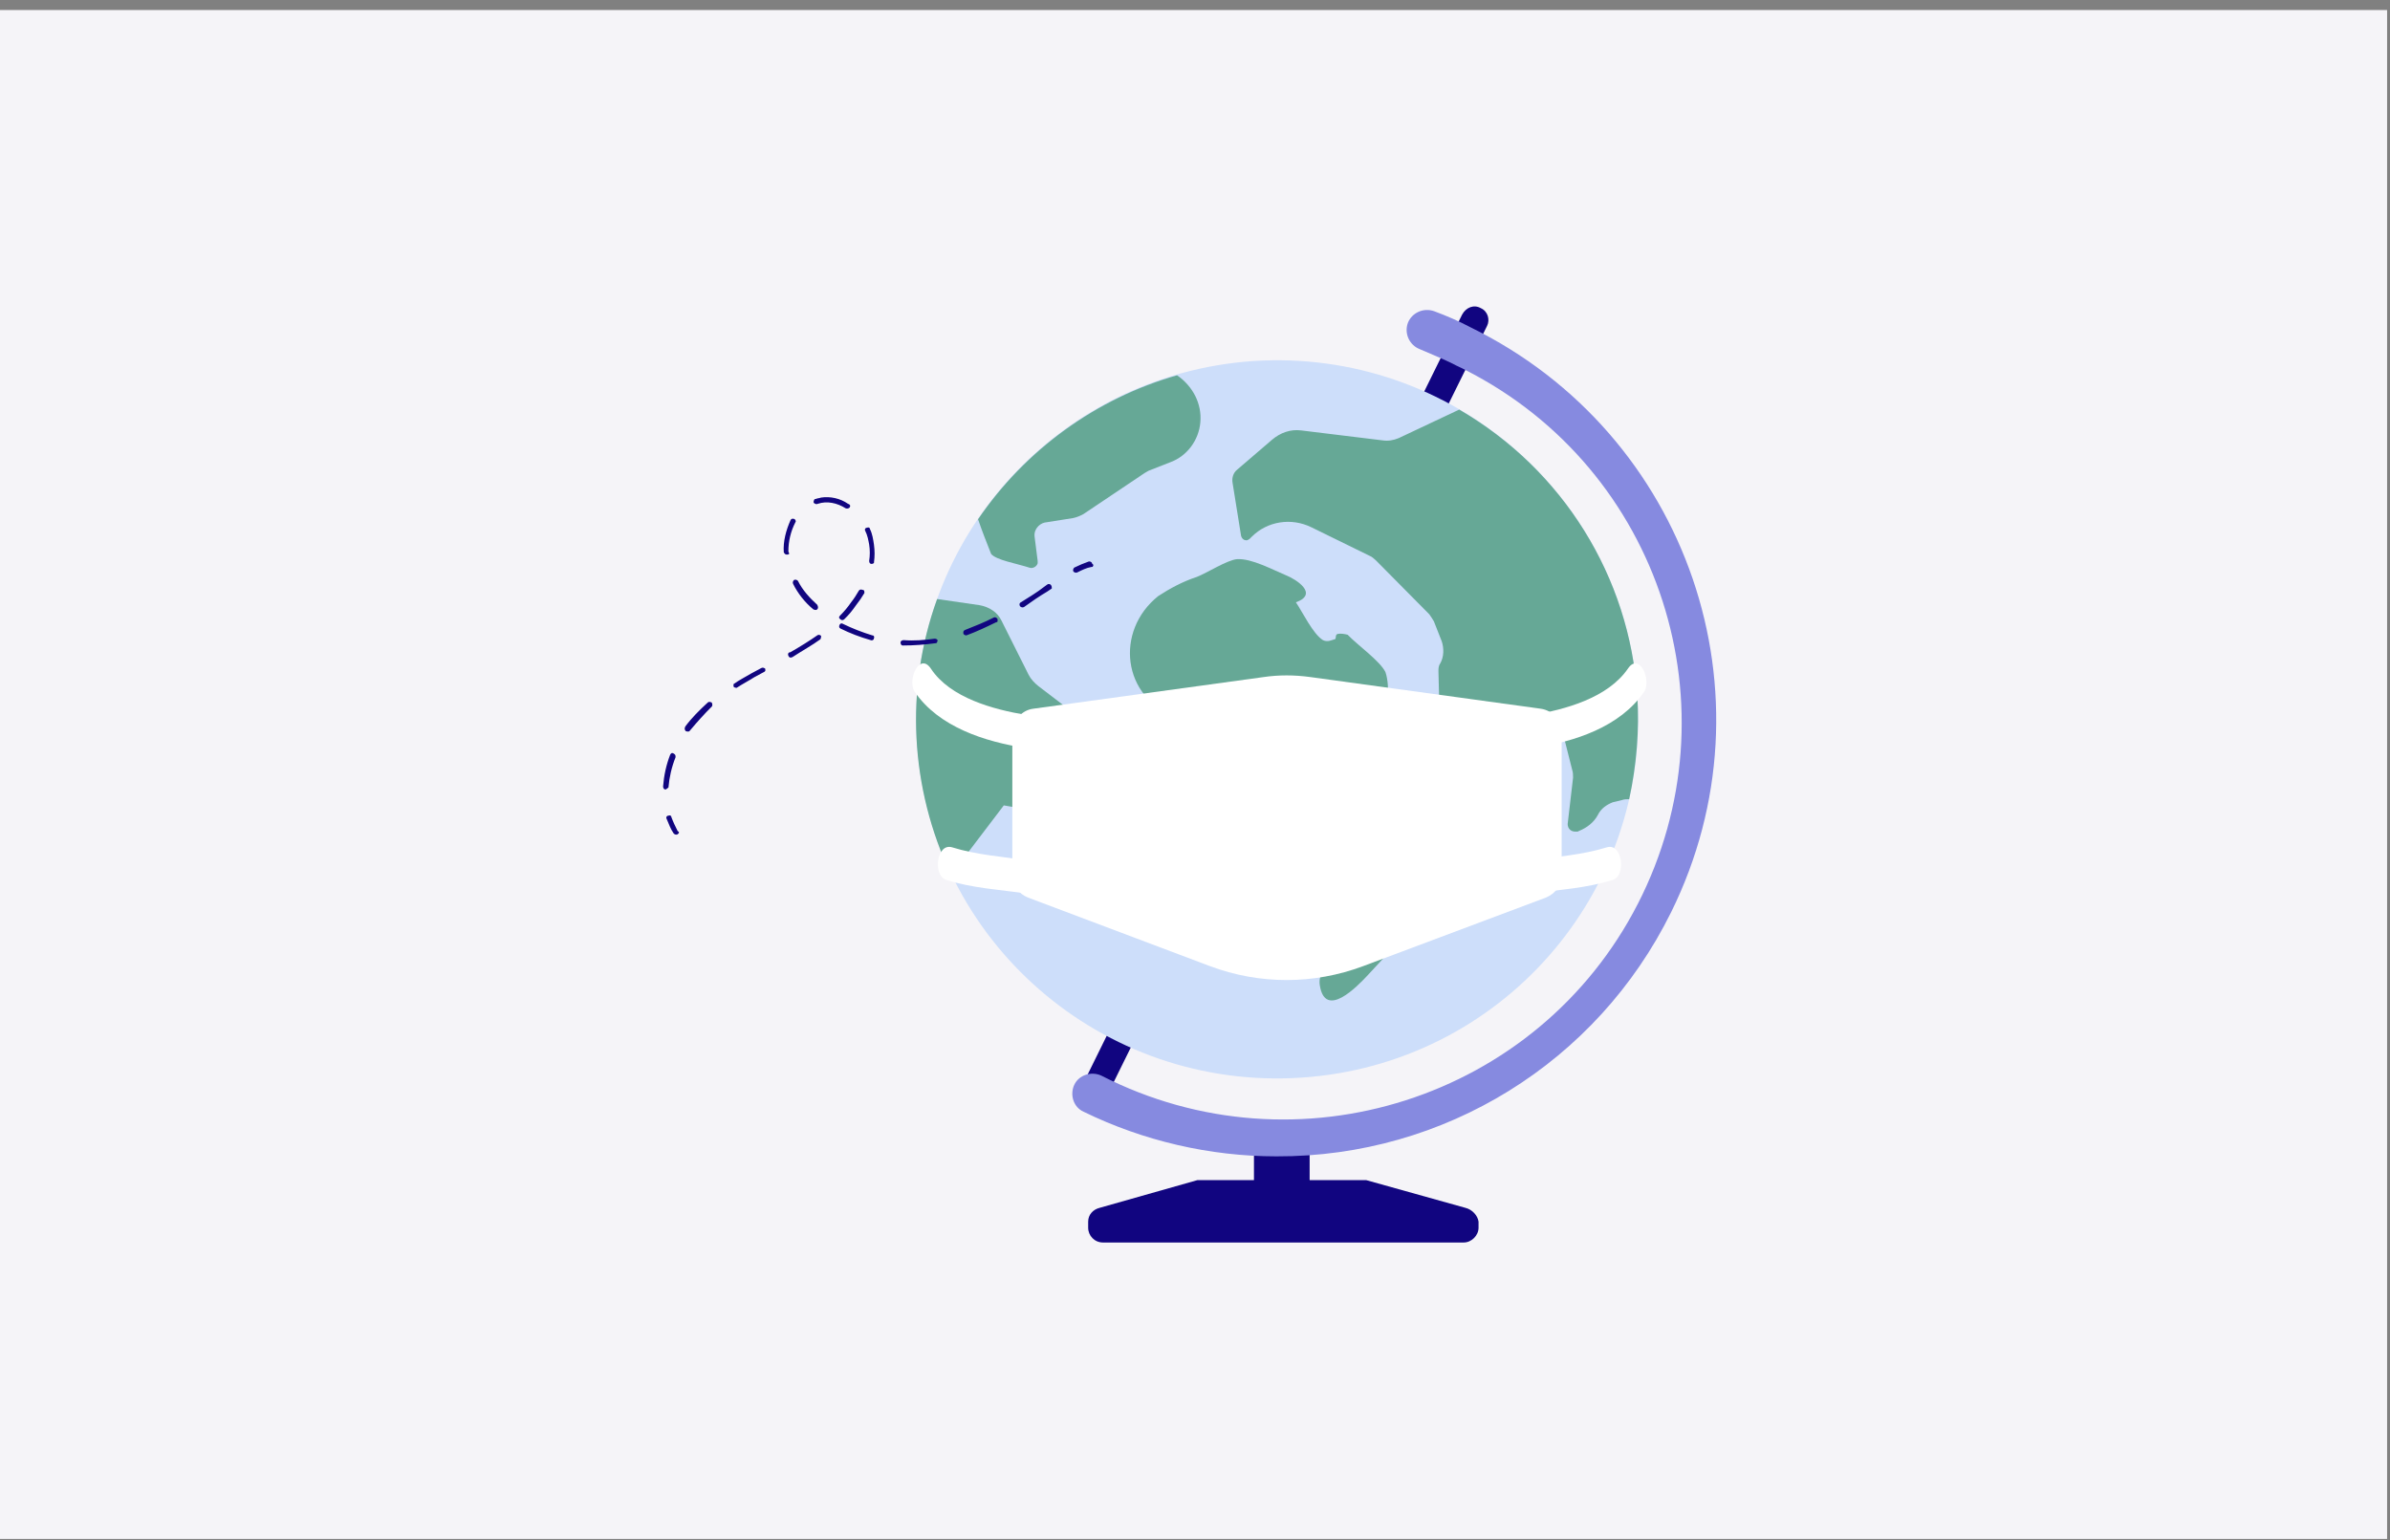 <svg width="225" height="145" viewBox="0 0 225 145" fill="none" xmlns="http://www.w3.org/2000/svg">
<rect x="0" y="0" width="225" height="145" fill="#808080" stroke="none"/>
<rect width="224.728" height="143.944" transform="translate(0 0.944)" fill="#F5F4F8"/>
<g clip-path="url(#clip0_572_1283)">
<path d="M137.941 113.713L128.612 111.106C128.533 111.106 128.455 111.106 128.397 111.106H123.292V108.578H118.05V111.106H112.945C112.867 111.106 112.789 111.106 112.73 111.106L103.537 113.713C102.892 113.868 102.442 114.374 102.442 115.016V115.599C102.442 116.319 103.029 116.98 103.831 116.98H137.804C138.528 116.98 139.193 116.319 139.193 115.599V115.016C139.115 114.452 138.606 113.868 137.941 113.713Z" fill="#110580"/>
<path d="M139.408 29.013C140.073 29.304 140.288 30.102 139.995 30.685L104.574 102.432C104.281 103.074 103.479 103.308 102.892 103.016C102.227 102.724 102.012 101.927 102.305 101.343L137.648 29.616C138.02 28.935 138.763 28.643 139.408 29.013Z" fill="#110580"/>
<path d="M122.49 101.46C103.752 102.685 87.577 88.624 86.326 69.972C85.093 51.399 99.234 35.295 117.972 33.992C136.709 32.767 152.884 46.828 154.136 65.48C155.388 84.131 141.227 100.235 122.49 101.46Z" fill="#CDDEFA"/>
<path d="M126.871 59.761C126.577 59.684 126.225 59.625 125.932 59.684C125.639 59.761 125.854 60.189 125.639 60.189C125.345 60.267 124.993 60.481 124.543 60.267C123.605 59.684 122.646 57.661 122.001 56.708C124.191 55.911 122.001 54.53 121.062 54.16C119.83 53.654 117.854 52.565 116.466 52.643C115.527 52.721 113.629 53.946 112.671 54.316C111.361 54.744 110.128 55.405 109.033 56.124C104.945 59.392 105.61 65.693 110.774 67.522C112.163 68.027 113.982 67.891 114.647 69.544C115.155 70.769 114.275 71.353 114.06 72.364C113.845 73.298 114.49 74.251 114.49 75.126C114.334 76.876 113.551 77.596 112.456 78.685C110.989 80.144 111.439 82.964 111.224 84.928C111.067 85.94 110.715 88.701 111.38 89.499C112.397 90.724 115.312 89.927 116.563 89.363C117.502 88.935 117.717 88.06 118.461 87.554C119.184 87.048 119.927 87.048 120.729 86.251C121.375 85.59 122.196 85.084 123.135 84.87C124.895 84.209 125.032 83.411 125.326 81.758C125.912 78.277 130 78.569 132.621 77.052C135.379 75.534 131.897 74.796 131.017 73.434C130.137 72.053 130.352 70.167 130.431 68.572C130.509 66.977 130.939 64.799 130.431 63.282C129.922 62.231 127.751 60.695 126.871 59.761Z" fill="#66A896"/>
<path d="M132.269 87.457C132.426 87.671 132.348 87.885 132.191 88.118L128.69 91.891C127.81 92.825 124.759 96.014 124.25 92.766C124.035 91.541 125.189 90.588 125.932 89.946C126.871 89.071 126.597 88.274 127.399 87.476C128.338 86.543 129.805 87.184 130.9 86.757C131.057 86.679 131.272 86.465 131.409 86.465C132.035 86.387 131.898 86.815 132.269 87.457Z" fill="#66A896"/>
<path d="M154.136 65.479C153.412 54.316 147.134 44.222 137.374 38.562L131.682 41.246C131.174 41.46 130.665 41.538 130.157 41.46L122.509 40.526C121.492 40.39 120.534 40.74 119.752 41.402L116.466 44.222C116.094 44.513 115.957 45.019 116.035 45.447L116.837 50.445C116.916 50.737 117.131 50.873 117.346 50.873C117.424 50.873 117.561 50.795 117.639 50.737L117.854 50.523C119.321 49.064 121.571 48.714 123.468 49.648L128.944 52.332C129.159 52.41 129.375 52.624 129.531 52.76L134.558 57.836C134.714 58.05 134.851 58.264 134.988 58.497L135.731 60.384C135.946 61.045 135.946 61.842 135.575 62.484C135.418 62.698 135.418 62.99 135.418 63.204L135.575 69.369C135.575 70.03 136.083 70.536 136.729 70.594C138.782 70.808 140.875 70.672 142.851 70.089C143.359 69.953 143.731 69.427 143.653 68.863L143.574 68.28C143.496 67.91 143.789 67.619 144.083 67.56C144.239 67.56 144.376 67.56 144.454 67.638L146.273 68.572C146.86 68.863 147.232 69.369 147.369 69.953L148.014 72.5C148.092 72.714 148.092 73.006 148.092 73.22L147.584 77.577C147.584 78.004 147.877 78.296 148.307 78.296C148.386 78.296 148.464 78.296 148.523 78.296L148.679 78.218C149.403 77.927 150.068 77.421 150.439 76.701C150.733 76.118 151.241 75.768 151.828 75.534L152.708 75.32C152.923 75.243 153.158 75.243 153.373 75.243C154.058 72.092 154.351 68.747 154.136 65.479Z" fill="#66A896"/>
<path d="M107.762 44.533C107.918 44.455 107.977 44.397 108.134 44.319L110.168 43.522C111.771 42.938 112.867 41.421 113.004 39.749C113.16 37.998 112.28 36.345 110.813 35.334C103.166 37.512 96.516 42.374 92.076 48.89C92.447 49.979 92.878 51.068 93.308 52.157C93.816 52.74 95.635 53.032 96.965 53.46C97.259 53.538 97.611 53.324 97.689 53.032C97.689 52.955 97.689 52.896 97.689 52.818L97.396 50.504C97.317 49.92 97.767 49.337 98.335 49.201L101.034 48.773C101.405 48.695 101.699 48.559 101.992 48.404L107.762 44.533Z" fill="#66A896"/>
<path d="M95.948 76.079C97.552 76.293 99.019 75.204 99.234 73.609L99.45 72.228C99.528 71.645 99.821 71.061 100.251 70.633C101.425 69.466 101.347 67.658 100.251 66.491C100.173 66.413 100.036 66.355 99.958 66.277L97.767 64.604C97.396 64.312 97.044 63.943 96.829 63.515L94.286 58.439C93.914 57.642 93.112 57.136 92.232 56.98L88.223 56.397C85.152 64.876 85.68 74.231 89.533 82.361L94.501 75.826L95.948 76.079Z" fill="#66A896"/>
<path d="M120.162 108.87C113.884 108.87 107.625 107.411 102.012 104.669C101.053 104.241 100.701 103.074 101.132 102.14C101.562 101.207 102.735 100.837 103.674 101.265C122.118 110.698 144.787 103.444 154.195 85.084C163.603 66.724 156.385 44.183 137.941 34.828C137.57 34.614 137.139 34.458 136.768 34.244C135.751 33.739 134.655 33.311 133.638 32.863C132.7 32.494 132.171 31.405 132.543 30.393C132.915 29.46 133.99 28.935 135.027 29.304C136.181 29.732 137.355 30.238 138.45 30.821C158.928 40.837 167.397 65.499 157.324 85.881C150.342 100.021 135.985 108.928 120.162 108.87Z" fill="#868AE0"/>
<path d="M144.22 84.131C146.762 83.761 149.403 83.625 151.867 82.828C153.1 82.4 152.728 79.347 151.281 79.774C148.953 80.494 146.547 80.65 144.22 81C142.753 81.155 142.909 84.267 144.22 84.131Z" fill="white"/>
<path d="M144.357 70.419C148.21 69.836 152.513 68.455 154.782 65.129C155.505 64.04 154.332 61.356 153.256 62.951C151.359 65.713 147.349 66.802 144.298 67.308C142.909 67.522 143.046 70.633 144.357 70.419Z" fill="white"/>
<path d="M96.692 84.131C94.149 83.761 91.508 83.625 89.044 82.828C87.812 82.4 88.164 79.347 89.631 79.774C91.958 80.494 94.364 80.65 96.692 81C98.139 81.155 98.08 84.267 96.692 84.131Z" fill="white"/>
<path d="M96.535 70.419C92.741 69.836 88.379 68.455 86.111 65.129C85.387 64.04 86.56 61.356 87.636 62.951C89.455 65.713 93.543 66.802 96.594 67.308C98.081 67.522 97.924 70.633 96.535 70.419Z" fill="white"/>
<path d="M118.93 63.749L97.278 66.724C96.183 66.86 95.381 67.813 95.303 68.903V82.4C95.303 83.334 95.89 84.15 96.77 84.501L113.903 90.958C118.578 92.708 123.663 92.708 128.338 90.958L145.55 84.501C146.43 84.131 147.017 83.334 147.017 82.4V68.903C147.017 67.813 146.156 66.88 145.041 66.724L123.39 63.749C121.844 63.535 120.377 63.535 118.93 63.749Z" fill="white"/>
<path d="M63.872 78.471L63.794 78.549C63.637 78.627 63.5 78.549 63.422 78.471C63.129 78.043 62.972 77.596 62.757 77.091C62.679 76.954 62.757 76.799 62.913 76.799C63.07 76.721 63.207 76.799 63.207 76.935C63.363 77.363 63.578 77.81 63.794 78.238C63.95 78.335 63.95 78.394 63.872 78.471Z" fill="#110580"/>
<path d="M99.019 55.405L98.589 55.697C97.865 56.124 97.122 56.63 96.398 57.155C96.242 57.233 96.105 57.155 96.027 57.077C95.948 56.941 95.948 56.786 96.105 56.708C96.907 56.202 97.63 55.774 98.296 55.249L98.589 55.035C98.667 54.957 98.882 54.958 98.96 55.113C99.019 55.191 99.019 55.327 99.019 55.405ZM93.914 58.517C93.914 58.517 93.836 58.594 93.758 58.594C92.878 59.022 91.939 59.47 90.981 59.82C90.844 59.82 90.687 59.742 90.687 59.606C90.687 59.47 90.687 59.392 90.844 59.314C91.782 58.944 92.663 58.594 93.543 58.147C93.68 58.069 93.836 58.147 93.914 58.283C93.914 58.38 93.914 58.458 93.914 58.517ZM88.223 60.481C88.144 60.559 88.144 60.559 88.066 60.559C87.049 60.695 86.032 60.773 84.996 60.773C84.839 60.773 84.78 60.636 84.78 60.481C84.78 60.345 84.937 60.267 85.074 60.267C86.013 60.345 87.049 60.267 87.988 60.131C88.144 60.131 88.281 60.209 88.281 60.345C88.223 60.345 88.223 60.403 88.223 60.481ZM82.257 60.189C82.179 60.267 82.101 60.325 81.964 60.267C80.947 59.975 79.988 59.606 79.128 59.178C78.971 59.1 78.971 58.964 79.05 58.808C79.128 58.672 79.265 58.672 79.343 58.73C80.223 59.158 81.162 59.528 82.12 59.82C82.277 59.82 82.335 59.956 82.277 60.111C82.257 60.111 82.257 60.111 82.257 60.189ZM80.575 57C80.282 57.428 79.93 57.875 79.48 58.303C79.402 58.38 79.265 58.439 79.108 58.303C78.952 58.166 78.952 58.089 79.108 57.933C79.48 57.564 79.832 57.136 80.125 56.708C80.419 56.338 80.634 55.988 80.849 55.619C80.927 55.483 81.064 55.483 81.221 55.541C81.377 55.541 81.377 55.677 81.377 55.833C81.162 56.202 80.869 56.63 80.575 57ZM77.231 60.189C76.429 60.773 75.627 61.201 74.61 61.862C74.453 61.94 74.316 61.94 74.238 61.784C74.16 61.628 74.16 61.492 74.316 61.414C74.316 61.414 74.316 61.414 74.395 61.414C75.412 60.831 76.214 60.325 76.937 59.82C77.016 59.742 77.231 59.742 77.309 59.898C77.289 59.975 77.289 60.111 77.231 60.189ZM82.257 53.013C82.179 53.09 82.101 53.09 82.042 53.09C81.886 53.09 81.827 52.954 81.827 52.799C81.905 52.293 81.905 51.787 81.827 51.282C81.749 50.854 81.671 50.406 81.455 49.978C81.377 49.842 81.455 49.687 81.612 49.687C81.768 49.609 81.905 49.687 81.905 49.823C82.12 50.251 82.199 50.757 82.277 51.282C82.355 51.865 82.355 52.371 82.277 52.954V53.013H82.257ZM76.937 57.369C76.859 57.447 76.722 57.447 76.566 57.369C75.764 56.708 75.099 55.852 74.668 54.977C74.59 54.841 74.668 54.685 74.747 54.607C74.903 54.53 75.04 54.607 75.118 54.685C75.549 55.56 76.214 56.28 76.937 56.941C76.996 57.077 77.074 57.214 76.937 57.369ZM72.048 63.165L71.969 63.243L71.031 63.748C70.444 64.118 69.876 64.41 69.348 64.76C69.192 64.76 69.055 64.682 69.055 64.624C69.055 64.565 69.055 64.487 69.055 64.41C69.564 64.04 70.15 63.748 70.737 63.398L71.676 62.893C71.832 62.815 71.969 62.893 72.048 62.97C72.048 63.029 72.048 63.087 72.048 63.165ZM62.855 74.192C62.777 74.27 62.698 74.329 62.64 74.329C62.503 74.329 62.425 74.192 62.425 74.037C62.503 73.025 62.718 72.014 63.09 71.061C63.168 70.925 63.246 70.847 63.383 70.925C63.52 71.003 63.598 71.061 63.598 71.217V71.295C63.227 72.228 63.011 73.181 62.933 74.115C62.933 74.115 62.933 74.192 62.855 74.192ZM67.021 66.51C66.297 67.23 65.632 67.969 64.967 68.766C64.889 68.902 64.752 68.902 64.596 68.844C64.596 68.844 64.517 68.844 64.517 68.766C64.439 68.688 64.439 68.552 64.517 68.397C65.104 67.599 65.828 66.88 66.63 66.141C66.708 66.063 66.845 66.063 67.001 66.141C67.079 66.277 67.08 66.432 67.021 66.51ZM79.989 47.781C79.91 47.859 79.773 47.917 79.617 47.859C78.815 47.353 77.856 47.139 76.996 47.431C76.859 47.508 76.703 47.431 76.624 47.353C76.546 47.275 76.624 47.061 76.703 46.983H76.781C76.937 46.906 77.152 46.906 77.289 46.847C78.169 46.711 79.108 46.925 79.832 47.431C80.067 47.508 80.067 47.645 79.989 47.781ZM74.297 52.137C74.219 52.215 74.16 52.215 74.082 52.215C73.925 52.215 73.867 52.137 73.788 52.001C73.71 50.99 74.003 49.901 74.434 48.948C74.512 48.812 74.649 48.812 74.805 48.87C74.884 48.948 74.962 49.084 74.884 49.162C74.434 50.037 74.219 50.97 74.219 51.923C74.297 52.079 74.297 52.137 74.297 52.137Z" fill="#110580"/>
<path d="M102.892 53.304C102.892 53.382 102.813 53.382 102.735 53.382C102.285 53.46 101.855 53.674 101.425 53.888C101.288 53.965 101.131 53.888 101.053 53.81C100.975 53.674 101.053 53.518 101.131 53.44C101.562 53.227 102.07 53.013 102.52 52.857C102.657 52.857 102.813 52.935 102.813 53.071C102.95 53.149 102.95 53.227 102.892 53.304Z" fill="#110580"/>
</g>
<defs>
<clipPath id="clip0_572_1283">
<rect width="99.145" height="88.129" fill="white" transform="translate(62.425 28.851)"/>
</clipPath>
</defs>
</svg>
